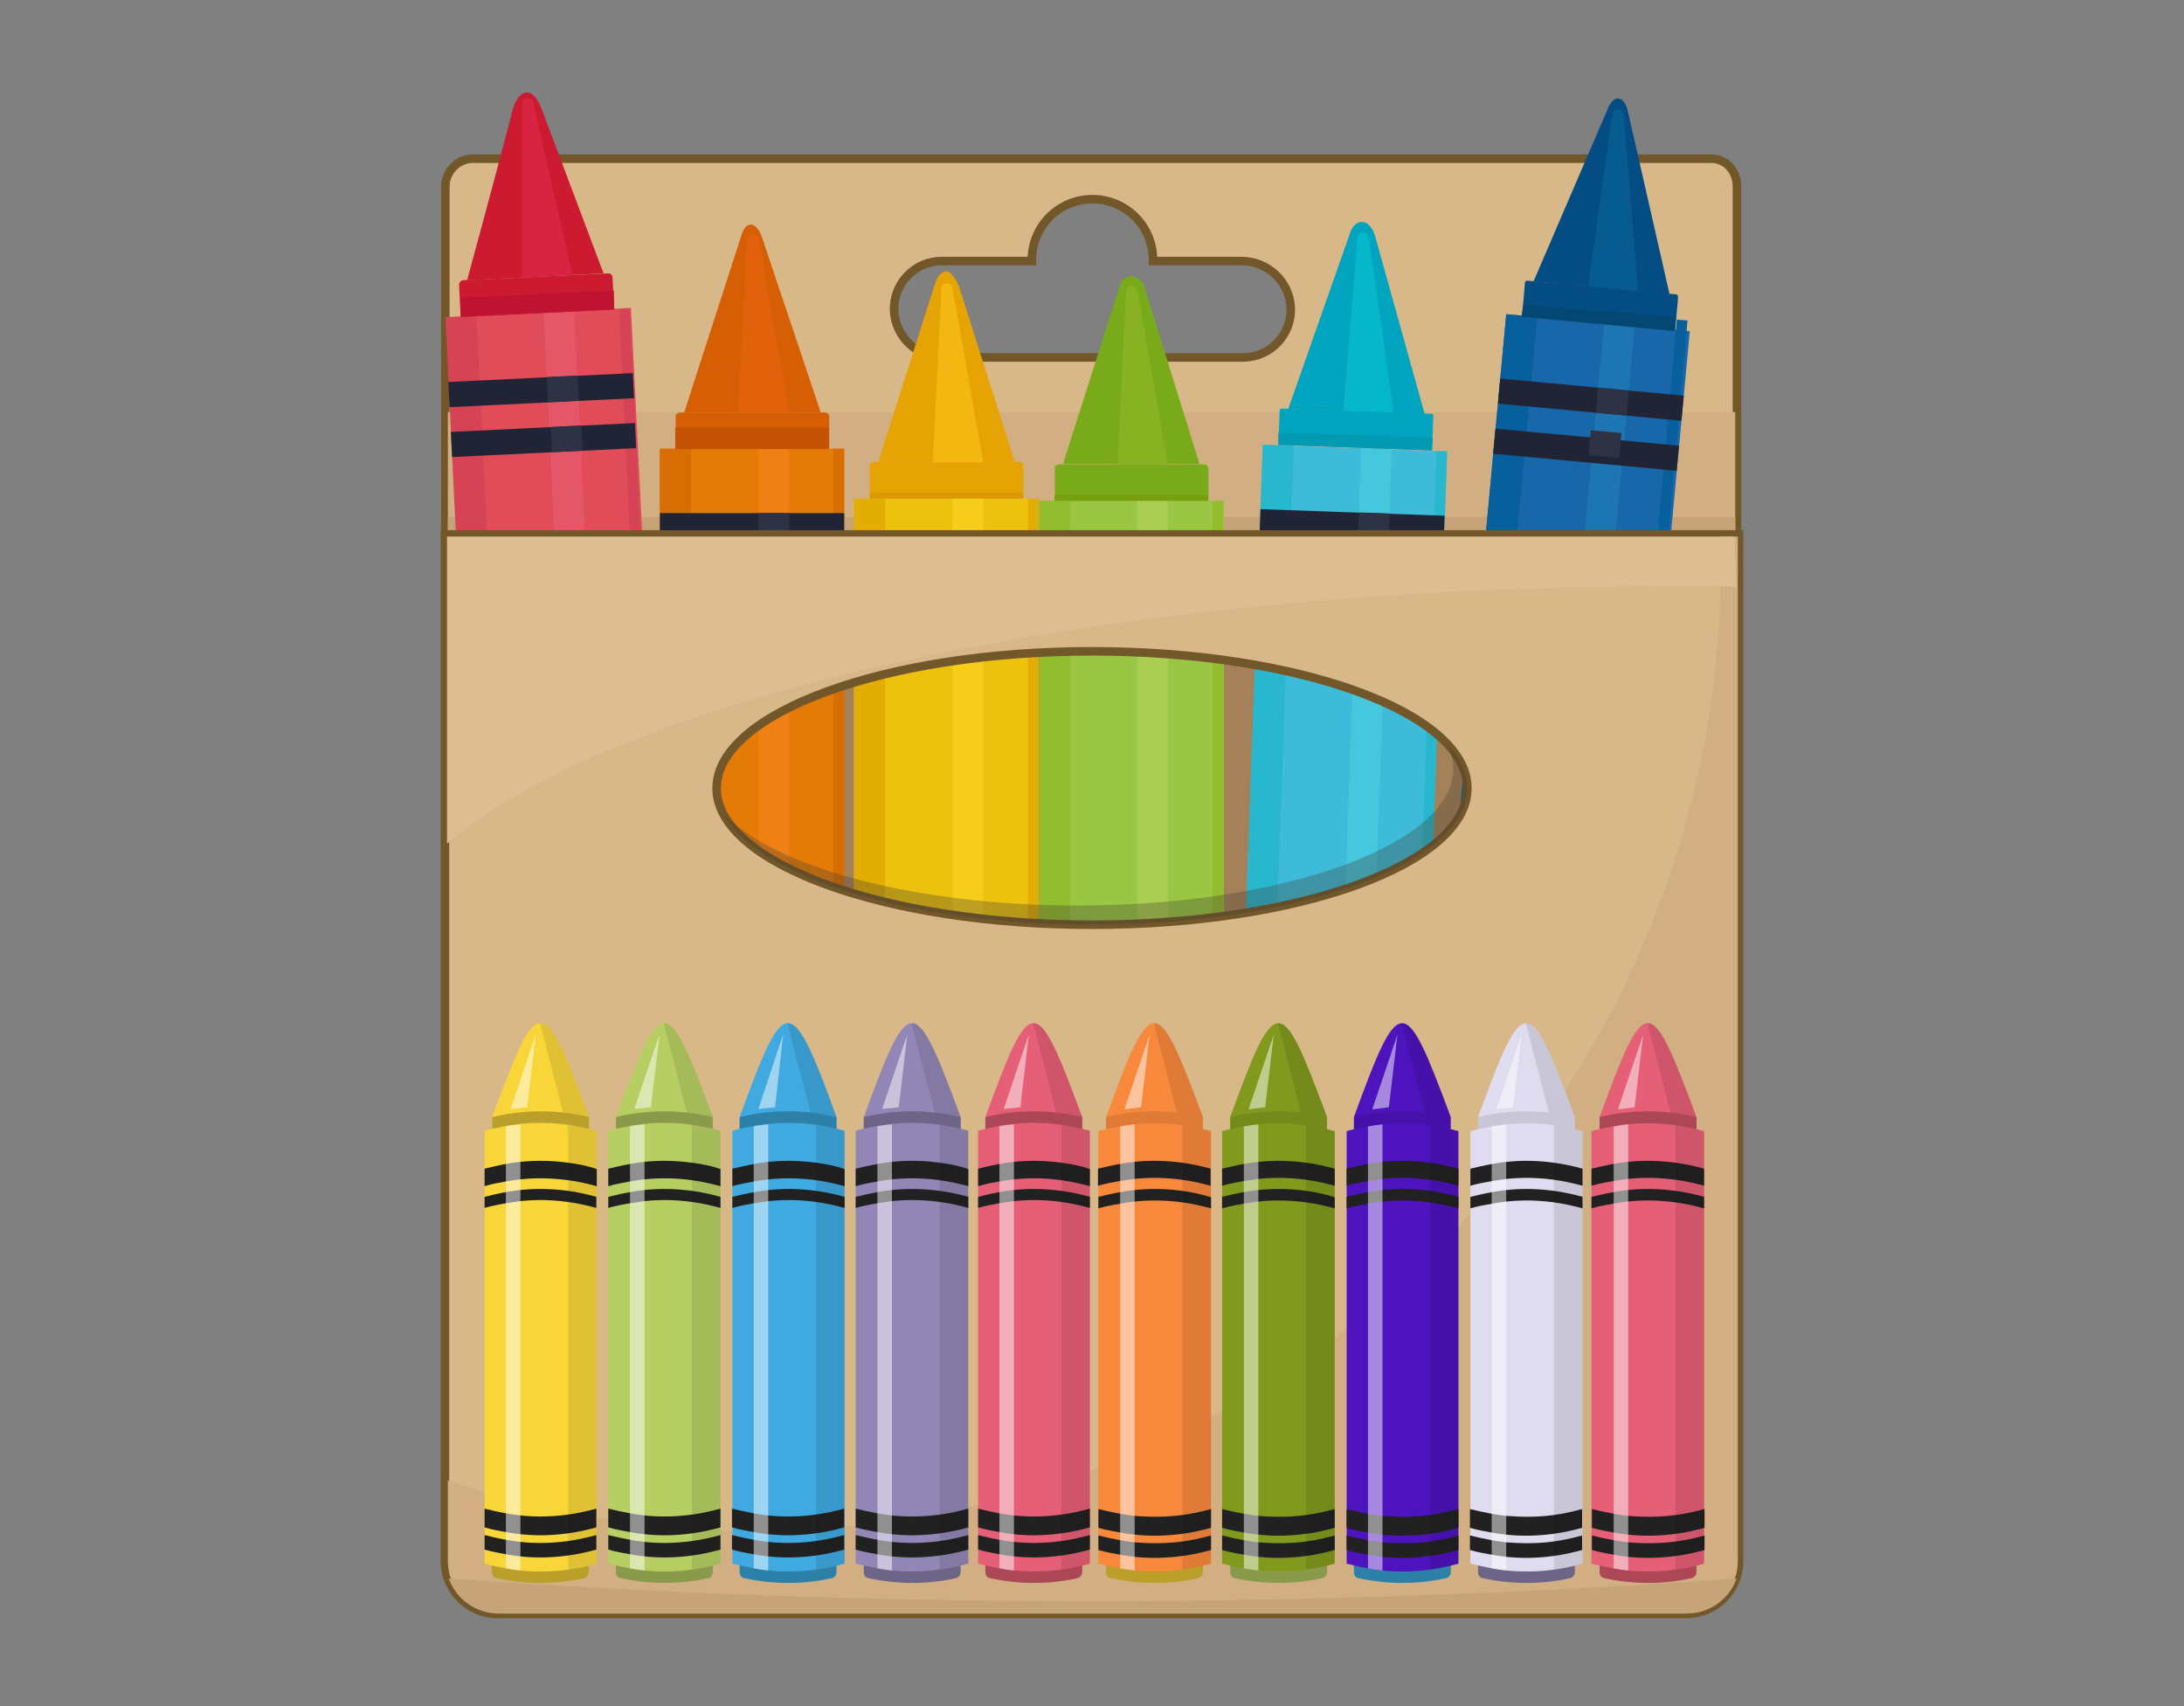 <?xml version="1.0" encoding="utf-8"?>
<!-- Generator: Adobe Illustrator 25.0.0, SVG Export Plug-In . SVG Version: 6.00 Build 0)  -->
<svg version="1.1" id="Layer_1" xmlns="http://www.w3.org/2000/svg" xmlns:xlink="http://www.w3.org/1999/xlink" x="0px" y="0px"
	 viewBox="0 0 512 400" style="enable-background:new 0 0 512 400;" xml:space="preserve">
<rect x="0" y="0" width="512" height="400" fill="#808080" stroke="none"/>
<style type="text/css">
	.st0{fill:#A58159;}
	.st1{fill:#D8B888;stroke:#72572A;stroke-width:2;stroke-miterlimit:10;}
	.st2{fill:#D1AF82;}
	.st3{fill:#C6A379;}
	.st4{fill:#3DBBD8;}
	.st5{fill:#29B7CE;}
	.st6{fill:#45C7DD;}
	.st7{fill:#00A4BF;}
	.st8{fill:#06B7C9;}
	.st9{fill:#202435;}
	.st10{fill:#2D3344;}
	.st11{fill:#0299B2;}
	.st12{fill:#9AC644;}
	.st13{fill:#93BC2E;}
	.st14{fill:#AACE51;}
	.st15{fill:#79AA1A;}
	.st16{fill:#88B222;}
	.st17{fill:#76A00E;}
	.st18{fill:#EDC20F;}
	.st19{fill:#E2AD05;}
	.st20{fill:#F7CD1C;}
	.st21{fill:#E5A403;}
	.st22{fill:#F2B711;}
	.st23{fill:#DB9803;}
	.st24{fill:#E57B07;}
	.st25{fill:#D86D03;}
	.st26{fill:#EF8114;}
	.st27{fill:#D65E05;}
	.st28{fill:#E2620C;}
	.st29{fill:#C65305;}
	.st30{fill:#1767AA;}
	.st31{fill:#075F9B;}
	.st32{fill:#1D76B2;}
	.st33{fill:#034D84;}
	.st34{fill:#065C91;}
	.st35{fill:#034872;}
	.st36{fill:#E04C58;}
	.st37{fill:#D64355;}
	.st38{fill:#E55768;}
	.st39{fill:#CC1B31;}
	.st40{fill:#D82341;}
	.st41{fill:#BF1331;}
	.st42{opacity:0.31;fill:#423B32;enable-background:new    ;}
	.st43{fill:#DDBD92;}
	.st44{fill:#F8D63A;}
	.st45{fill:#BAA02A;}
	.st46{opacity:0.5;fill:#FFFFFF;enable-background:new    ;}
	.st47{opacity:0.1;enable-background:new    ;}
	.st48{fill:#212121;}
	.st49{fill:#B7CE63;}
	.st50{fill:#899A4B;}
	.st51{fill:#3FA9E0;}
	.st52{fill:#2D80A8;}
	.st53{fill:#9186B5;}
	.st54{fill:#6D6587;}
	.st55{fill:#E55F76;}
	.st56{fill:#AC4758;}
	.st57{fill:#F7883C;}
	.st58{fill:#81991D;}
	.st59{fill:#4D13BC;}
	.st60{fill:#DFDCEF;}
</style>
<rect x="104.4" y="125.3" class="st0" width="303" height="222.2"/>
<path class="st1" d="M104.4,43.8v81.5h302.8V43.8c0-3.7-2.5-6.6-6.1-6.6H111.1C107.4,37.1,104.4,40.1,104.4,43.8z M291.2,83.8h-70
	c-6.2,0-11.3-4.8-11.6-11c-0.2-6.3,4.8-11.5,11-11.6c0.1,0,0.2,0,0.3,0h21c0-0.1,0-0.2,0-0.3c0-7.8,6.3-14.2,14.2-14.2
	c7.8,0,14.2,6.3,14.2,14.2c0,0.1,0,0.2,0,0.3H291c6.2,0,11.3,4.8,11.6,11c0.2,6.3-4.8,11.5-11,11.6
	C291.4,83.8,291.3,83.8,291.2,83.8L291.2,83.8z"/>
<rect x="105" y="96.6" class="st2" width="301.8" height="28.7"/>
<rect x="105" y="121.2" class="st3" width="301.8" height="4"/>
<rect x="197.6" y="199.2" transform="matrix(3.577167e-02 -0.999 0.999 3.577167e-02 81.694 526.351)" class="st4" width="232" height="43.2"/>
<rect x="218" y="220.3" transform="matrix(3.577167e-02 -0.999 0.999 3.577167e-02 100.595 547.398)" class="st5" width="232" height="2.5"/>
<rect x="179.7" y="216.5" transform="matrix(3.577167e-02 -0.999 0.999 3.577167e-02 65.013 507.794)" class="st5" width="232" height="7.3"/>
<rect x="202.7" y="217.4" transform="matrix(3.577167e-02 -0.999 0.999 3.577167e-02 86.355 531.54)" class="st6" width="232" height="7.2"/>
<path class="st7" d="M335.5,97l-35-1.2c-0.3,0-0.5,0.2-0.5,0.5c0,0,0,0,0,0l-0.3,8l36,1.3l0.3-8C336,97.2,335.8,97,335.5,97z"/>
<path class="st7" d="M316.4,54.9l-14.4,41l32,1.2l-11.7-42C320.9,50.9,317.5,51.2,316.4,54.9z"/>
<path class="st8" d="M318.3,55.5c-1.2,13.6-2.3,27.2-3.4,40.8l11.8,0.4c-1.9-13.7-3.8-27.4-5.8-41.1c-0.1-0.7-0.8-1.2-1.5-1.1
	C318.8,54.6,318.4,55,318.3,55.5L318.3,55.5z"/>
<rect x="314.1" y="101.3" transform="matrix(3.577162e-02 -0.999 0.999 3.577162e-02 182.857 435.427)" class="st9" width="5.9" height="43.2"/>
<rect x="313.7" y="113.1" transform="matrix(3.577162e-02 -0.999 0.999 3.577162e-02 170.671 446.372)" class="st9" width="5.9" height="43.2"/>
<rect x="308" y="273.5" transform="matrix(3.577162e-02 -0.999 0.999 3.577162e-02 4.801 595.324)" class="st9" width="5.9" height="43.2"/>
<rect x="307.5" y="285.3" transform="matrix(3.577162e-02 -0.999 0.999 3.577162e-02 -7.385 606.269)" class="st9" width="5.9" height="43.2"/>
<rect x="319.2" y="119.5" transform="matrix(3.577167e-02 -0.999 0.999 3.577167e-02 187.554 440.628)" class="st10" width="5.9" height="7.2"/>
<rect x="318.8" y="131.3" transform="matrix(3.577167e-02 -0.999 0.999 3.577167e-02 175.373 451.585)" class="st10" width="5.9" height="7.2"/>
<rect x="313" y="291.8" transform="matrix(3.577167e-02 -0.999 0.999 3.577167e-02 9.498 600.557)" class="st10" width="5.9" height="7.2"/>
<rect x="312.6" y="303.5" transform="matrix(3.577167e-02 -0.999 0.999 3.577167e-02 -2.674 611.505)" class="st10" width="5.9" height="7.2"/>
<polygon class="st11" points="335.9,102.6 299.7,101.4 299.7,104.3 335.7,105.6 "/>
<rect x="243.6" y="117.4" class="st12" width="43.3" height="232"/>
<rect x="284.3" y="117.4" class="st13" width="2.5" height="232"/>
<rect x="243.6" y="117.4" class="st13" width="7.3" height="232"/>
<rect x="266.6" y="117.4" class="st14" width="7.2" height="232"/>
<path class="st15" d="M248.2,108.9h34.1c0.6,0,1,0.4,1,1v7.5l0,0h-36l0,0v-7.5C247.2,109.4,247.6,108.9,248.2,108.9z"/>
<path class="st15" d="M262.4,67.3l-13.2,41.5h32l-12.9-41.5C267,63.9,263.2,63.9,262.4,67.3z"/>
<path class="st16" d="M264,68c-0.7,13.6-1.3,27.2-2,40.9h11.8c-2.4-13.6-4.8-27.3-7.2-40.9c-0.2-0.7-0.8-1.1-1.4-1.1
	C264.6,67,264.1,67.4,264,68z"/>
<rect x="243.6" y="132.4" class="st9" width="43.3" height="5.9"/>
<rect x="243.6" y="144.2" class="st9" width="43.3" height="5.9"/>
<rect x="243.6" y="304.8" class="st9" width="43.3" height="5.9"/>
<rect x="243.6" y="316.6" class="st9" width="43.3" height="5.9"/>
<rect x="266.6" y="132.4" class="st10" width="7.2" height="5.9"/>
<rect x="266.6" y="144.2" class="st10" width="7.2" height="5.9"/>
<rect x="266.6" y="304.8" class="st10" width="7.2" height="5.9"/>
<rect x="266.6" y="316.6" class="st10" width="7.2" height="5.9"/>
<rect x="247.2" y="116.1" class="st17" width="36" height="1.3"/>
<rect x="200.2" y="116.9" class="st18" width="43.2" height="232"/>
<rect x="241" y="116.9" class="st19" width="2.5" height="232"/>
<rect x="200.2" y="116.9" class="st19" width="7.3" height="232"/>
<rect x="223.3" y="116.9" class="st20" width="7.2" height="232"/>
<path class="st21" d="M204.8,108.3h34.1c0.6,0,1,0.4,1,1v7.5l0,0h-36l0,0v-7.5C203.9,108.8,204.3,108.4,204.8,108.3z"/>
<path class="st21" d="M219.1,66.8l-13.2,41.5h32l-13.2-41.5C222.4,61.8,220.2,63.4,219.1,66.8z"/>
<path class="st22" d="M220.7,67.5c-0.7,13.6-1.3,27.2-2,40.9h11.8l-7.2-40.9c-0.1-0.7-0.8-1.2-1.5-1.1
	C221.2,66.5,220.7,66.9,220.7,67.5L220.7,67.5z"/>
<rect x="200.2" y="131.9" class="st9" width="43.2" height="5.9"/>
<rect x="200.2" y="143.7" class="st9" width="43.2" height="5.9"/>
<rect x="200.2" y="304.3" class="st9" width="43.2" height="5.9"/>
<rect x="200.2" y="316.1" class="st9" width="43.2" height="5.9"/>
<rect x="223.3" y="131.9" class="st10" width="7.2" height="5.9"/>
<rect x="223.3" y="143.7" class="st10" width="7.2" height="5.9"/>
<rect x="223.3" y="304.3" class="st10" width="7.2" height="5.9"/>
<rect x="223.3" y="316.1" class="st10" width="7.2" height="5.9"/>
<rect x="203.9" y="115.6" class="st23" width="36" height="1.3"/>
<rect x="154.7" y="105.2" class="st24" width="43.2" height="232"/>
<rect x="195.4" y="105.2" class="st25" width="2.5" height="232"/>
<rect x="154.7" y="105.2" class="st25" width="7.3" height="232"/>
<rect x="177.8" y="105.2" class="st26" width="7.2" height="232"/>
<path class="st27" d="M159.3,96.7h34.1c0.6,0,1,0.4,1,1v7.5l0,0h-36l0,0v-7.6C158.4,97.2,158.8,96.8,159.3,96.7z"/>
<path class="st27" d="M173.8,55.2l-13.4,41.5h32l-13.9-41.5C176.9,51.5,174.7,52.1,173.8,55.2z"/>
<path class="st28" d="M175.1,55.8c-0.7,13.6-1.3,27.2-2,40.9H185l-7.2-40.9c-0.1-0.7-0.8-1.2-1.5-1.1
	C175.7,54.9,175.3,55.3,175.1,55.8L175.1,55.8z"/>
<rect x="154.7" y="120.3" class="st9" width="43.2" height="5.9"/>
<rect x="154.7" y="132.1" class="st9" width="43.2" height="5.9"/>
<rect x="154.7" y="292.6" class="st9" width="43.2" height="5.9"/>
<rect x="154.7" y="304.4" class="st9" width="43.2" height="5.9"/>
<rect x="177.8" y="120.3" class="st10" width="7.2" height="5.9"/>
<rect x="177.8" y="132.1" class="st10" width="7.2" height="5.9"/>
<rect x="177.8" y="292.6" class="st10" width="7.2" height="5.9"/>
<rect x="177.8" y="304.4" class="st10" width="7.2" height="5.9"/>
<rect x="158.3" y="100.2" class="st29" width="36" height="5.1"/>
<rect x="247.9" y="169.7" transform="matrix(9.271815e-02 -0.996 0.996 9.271815e-02 139.596 535.898)" class="st30" width="232" height="43.2"/>
<rect x="267.5" y="189.8" transform="matrix(8.963770e-02 -0.996 0.996 8.963770e-02 159.22 556.318)" class="st31" width="232.9" height="2.5"/>
<rect x="230" y="186" transform="matrix(9.271815e-02 -0.996 0.996 9.271815e-02 125.022 516.581)" class="st31" width="232" height="7.3"/>
<rect x="252.9" y="188.2" transform="matrix(9.271815e-02 -0.996 0.996 9.271815e-02 143.661 541.308)" class="st32" width="232" height="7.2"/>
<path class="st33" d="M392.8,69L358,65.8c-0.3,0-0.5,0.2-0.5,0.5l-0.7,8l35.9,3.3l0.7-8C393.4,69.3,393.2,69,392.8,69
	C392.9,69,392.9,69,392.8,69z"/>
<path class="st33" d="M376.7,26l-17.2,40l31.9,3l-9.7-42.6C380.8,21.9,378,22.2,376.7,26z"/>
<path class="st34" d="M378,26.6c-1.9,13.5-3.8,27-5.7,40.5l11.7,1.1l-3.4-41.4c-0.1-0.7-0.6-1.2-1.3-1.2
	C378.7,25.7,378.2,26,378,26.6z"/>
<rect x="370" y="72.2" transform="matrix(9.271816e-02 -0.996 0.996 9.271816e-02 244.941 456.459)" class="st9" width="5.9" height="43.2"/>
<rect x="368.9" y="83.9" transform="matrix(9.271816e-02 -0.996 0.996 9.271816e-02 232.262 466.019)" class="st9" width="5.9" height="43.2"/>
<rect x="354" y="243.8" transform="matrix(9.271816e-02 -0.996 0.996 9.271816e-02 59.603 596.218)" class="st9" width="5.9" height="43.2"/>
<rect x="352.9" y="255.5" transform="matrix(9.271816e-02 -0.996 0.996 9.271816e-02 46.913 605.787)" class="st9" width="5.9" height="43.2"/>
<rect x="375" y="90.7" transform="matrix(9.271815e-02 -0.996 0.996 9.271815e-02 249.025 461.851)" class="st10" width="5.9" height="7.2"/>
<rect x="373.3" y="100.5" transform="matrix(8.963770e-02 -0.996 0.996 8.963770e-02 238.859 469.547)" class="st10" width="5.9" height="7.2"/>
<rect x="359" y="262.3" transform="matrix(9.271815e-02 -0.996 0.996 9.271815e-02 63.683 601.63)" class="st10" width="5.9" height="7.2"/>
<rect x="357.9" y="274" transform="matrix(9.271815e-02 -0.996 0.996 9.271815e-02 51 611.198)" class="st10" width="5.9" height="7.2"/>
<polygon class="st35" points="392.9,74.3 357.1,71.5 356.7,74.2 392.5,77.6 "/>
<rect x="110.4" y="73.1" transform="matrix(0.999 -4.993762e-02 4.993762e-02 0.999 -9.285 6.831)" class="st36" width="43.3" height="232.2"/>
<rect x="150.7" y="72.3" transform="matrix(0.999 -4.832679e-02 4.832679e-02 0.999 -8.92 7.562)" class="st37" width="2.5" height="232"/>
<rect x="110" y="74.1" transform="matrix(0.999 -4.832679e-02 4.832679e-02 0.999 -9.054 5.714)" class="st37" width="7.3" height="232"/>
<rect x="133" y="73" transform="matrix(0.999 -4.832679e-02 4.832679e-02 0.999 -8.974 6.822)" class="st38" width="7.2" height="232"/>
<path class="st39" d="M108.5,65.7l34.1-1.6c0.6,0,1,0.4,1,1l0.4,7.5l0,0l-36,1.7l0,0l-0.4-7.6C107.7,66.2,108,65.8,108.5,65.7z"/>
<path class="st39" d="M120.1,26c-2.5,10-10.6,39.7-10.6,39.7l32-1.6L127,25.6C124.8,19.7,121.4,21,120.1,26z"/>
<path class="st40" d="M122.4,24.1c0,13.6,0,27.3,0,40.9l11.8-0.6L125,24c-0.2-0.7-0.9-1.2-1.6-1C122.9,23.1,122.5,23.6,122.4,24.1
	L122.4,24.1z"/>
<rect x="105.2" y="88.5" transform="matrix(0.999 -4.832679e-02 4.832679e-02 0.999 -4.269 6.237)" class="st9" width="43.3" height="5.9"/>
<rect x="105.8" y="100.2" transform="matrix(0.999 -4.832679e-02 4.832679e-02 0.999 -4.838 6.279)" class="st9" width="43.2" height="5.9"/>
<rect x="113.6" y="260.6" transform="matrix(0.999 -4.832679e-02 4.832679e-02 0.999 -12.577 6.841)" class="st9" width="43.3" height="5.9"/>
<rect x="114.1" y="272.3" transform="matrix(0.999 -4.832679e-02 4.832679e-02 0.999 -13.146 6.883)" class="st9" width="43.2" height="5.9"/>
<rect x="128.3" y="88.2" transform="matrix(0.999 -4.832679e-02 4.832679e-02 0.999 -4.251 6.479)" class="st10" width="7.2" height="5.9"/>
<rect x="129.2" y="99.9" transform="matrix(0.999 -4.993762e-02 4.993762e-02 0.999 -4.969 6.758)" class="st10" width="7.2" height="5.9"/>
<rect x="136.6" y="260.3" transform="matrix(0.999 -4.832679e-02 4.832679e-02 0.999 -12.559 7.083)" class="st10" width="7.2" height="5.9"/>
<rect x="137.2" y="272.1" transform="matrix(0.999 -4.832679e-02 4.832679e-02 0.999 -13.129 7.124)" class="st10" width="7.2" height="5.9"/>
<polygon class="st41" points="143.9,68.1 107.9,69.8 108,74.3 144,72.5 "/>
<path class="st1" d="M104.3,125.3V366c0,6.8,5.5,12.4,12.4,12.4c0,0,0,0,0,0h278.6c6.8,0,12.4-5.5,12.4-12.4c0,0,0,0,0,0V125.3
	H104.3z M256,216.8c-48.6,0-88-14.4-88-32s39.4-32.1,88-32.1s88,14.4,88,32.1S304.6,216.8,256,216.8z"/>
<path class="st42" d="M339.1,174.2c1,1.8,1.5,3.9,1.6,6c0,17.7-39.4,32.1-88,32.1c-38.4,0-71.1-9-83.1-21.5
	c7.8,14.8,43.5,26,86.4,26c48.6,0,88-14.4,88-32C343.9,181.1,342.2,177.5,339.1,174.2z"/>
<path class="st2" d="M403.3,125.8c0.1,2.3,0.1,4.1,0.1,6.5c0,125.1-101.4,226.6-226.6,226.6c-24.4,0-48.7-4-71.8-11.8V366
	c0,6.8,5,11.3,11.9,11.3h278.6c6.8,0,11.9-4.5,11.9-11.3V125.8H403.3z"/>
<path class="st3" d="M105.2,370.1c1.8,4.9,6.4,8.2,11.7,8.2h278.6c5.2,0,9.9-3.3,11.6-8.2c-48.6,3.4-100.6,5.4-155.7,5.3
	C199.8,375.3,151,373.3,105.2,370.1z"/>
<path class="st43" d="M393.5,137.4c4.7,0,8.9,0,13.6,0.1l-0.5-11.7H104.8v72C145.8,162.7,259.3,137.4,393.5,137.4z"/>
<path class="st44" d="M138.1,261.9v5.6h-22.7v-5.6c5.3-14.5,8.2-21.8,11.2-22S132.6,247,138.1,261.9z"/>
<path class="st45" d="M138.1,267.5h-22.7v-5.6c7.5-1.8,15.2-1.8,22.7,0V267.5z"/>
<polygon class="st46" points="125.6,242.5 123.6,259.6 119.7,260 "/>
<path class="st47" d="M138.1,261.9c-2-0.5-4-0.8-6.1-1.1l-5.4-20.9C129.6,239.7,132.6,247,138.1,261.9z"/>
<path class="st45" d="M115.3,364.1h22.7v4.5c0,0.7-0.5,1.2-1.1,1.4c-6.7,1.5-13.7,1.5-20.5,0c-0.7-0.1-1.1-0.7-1.1-1.4L115.3,364.1z
	"/>
<path class="st44" d="M139.9,265.1v101.5c-2.2,0.6-4.4,1.1-6.7,1.4c-3.7,0.5-7.4,0.6-11.2,0.2c-1.1-0.1-2.3-0.3-3.4-0.5
	c-1.7-0.3-3.4-0.7-5-1.1V265.1c1.7-0.5,3.4-0.8,5-1.1c1.1-0.2,2.3-0.3,3.4-0.5c3.7-0.4,7.5-0.3,11.2,0.2
	C135.4,264.1,137.7,264.5,139.9,265.1z"/>
<path class="st48" d="M122,361.5c-1.1-0.1-2.3-0.3-3.4-0.5c-1.7-0.3-3.4-0.7-5-1.1v3.4c1.7,0.5,3.4,0.8,5,1.1
	c1.1,0.2,2.3,0.4,3.4,0.5c3.7,0.4,7.5,0.3,11.1-0.2c2.3-0.3,4.5-0.8,6.7-1.4v-3.4c-2.2,0.6-4.4,1.1-6.7,1.4
	C129.5,361.8,125.7,361.9,122,361.5z"/>
<path class="st48" d="M122,355.3c-1.1-0.1-2.3-0.3-3.4-0.5c-1.7-0.3-3.4-0.7-5-1.1v4.4c1.7,0.5,3.4,0.8,5,1.1
	c1.1,0.2,2.3,0.4,3.4,0.5c3.7,0.4,7.5,0.3,11.1-0.2c2.3-0.3,4.5-0.8,6.7-1.4v-4.4c-2.2,0.6-4.4,1.1-6.7,1.4
	C129.5,355.6,125.7,355.7,122,355.3z"/>
<path class="st48" d="M133.2,272.6c-3.7-0.5-7.4-0.6-11.2-0.2c-1.1,0.1-2.3,0.3-3.4,0.5c-1.7,0.3-3.4,0.7-5,1.1v4.1
	c1.6-0.5,3.3-0.8,5-1.1c1.1-0.2,2.3-0.4,3.4-0.5c3.7-0.4,7.5-0.3,11.2,0.2c2.3,0.3,4.5,0.8,6.7,1.4v-4
	C137.7,273.3,135.4,272.9,133.2,272.6z"/>
<path class="st48" d="M133.2,279.2c-3.7-0.5-7.4-0.6-11.2-0.2c-1.1,0.1-2.3,0.3-3.4,0.5c-1.7,0.3-3.4,0.7-5,1.1v2.6
	c1.7-0.5,3.4-0.8,5-1.1c1.1-0.2,2.3-0.3,3.4-0.5c3.7-0.4,7.5-0.3,11.1,0.2c2.3,0.3,4.5,0.8,6.7,1.4v-2.6
	C137.7,280,135.4,279.5,133.2,279.2z"/>
<path class="st47" d="M139.9,265.1v101.5c-2.2,0.6-4.4,1.1-6.7,1.4V263.8C135.4,264.1,137.7,264.5,139.9,265.1z"/>
<path class="st46" d="M122,263.6v104.6c-1.1-0.1-2.3-0.3-3.4-0.5V264C119.7,263.8,120.9,263.7,122,263.6z"/>
<path class="st49" d="M167.1,261.9v5.6h-22.7v-5.6c5.3-14.5,8.2-21.8,11.2-22S161.6,247,167.1,261.9z"/>
<path class="st50" d="M167.1,267.5h-22.7v-5.6c7.5-1.8,15.2-1.8,22.7,0L167.1,267.5z"/>
<polygon class="st46" points="154.6,242.5 152.6,259.6 148.7,260 "/>
<path class="st47" d="M167.1,261.9c-2-0.5-4.1-0.8-6.1-1.1l-5.4-20.9C158.6,239.7,161.6,247,167.1,261.9z"/>
<path class="st50" d="M144.4,364.1h22.7v4.5c0,0.7-0.4,1.3-1.1,1.4c-6.7,1.5-13.7,1.5-20.5,0c-0.7-0.1-1.1-0.7-1.1-1.4L144.4,364.1z
	"/>
<path class="st49" d="M168.9,265.1v101.5c-2.2,0.6-4.4,1.1-6.7,1.4c-3.7,0.5-7.4,0.6-11.1,0.2c-1.1-0.1-2.3-0.3-3.4-0.5
	c-1.7-0.3-3.4-0.7-5.1-1.1V265.1c1.7-0.5,3.4-0.8,5.1-1.1c1.1-0.2,2.3-0.3,3.4-0.5c3.7-0.4,7.5-0.3,11.1,0.2
	C164.5,264.1,166.7,264.5,168.9,265.1z"/>
<path class="st48" d="M151.1,361.5c-1.1-0.1-2.3-0.3-3.4-0.5c-1.7-0.3-3.4-0.7-5.1-1.1v3.4c1.7,0.5,3.4,0.8,5.1,1.1
	c1.1,0.2,2.3,0.4,3.4,0.5c3.7,0.4,7.5,0.3,11.1-0.2c2.3-0.3,4.5-0.8,6.7-1.4v-3.4c-2.2,0.6-4.4,1.1-6.7,1.4
	C158.5,361.8,154.8,361.9,151.1,361.5z"/>
<path class="st48" d="M151.1,355.3c-1.1-0.1-2.3-0.3-3.4-0.5c-1.7-0.3-3.4-0.7-5.1-1.1v4.4c1.7,0.5,3.4,0.8,5.1,1.1
	c1.1,0.2,2.3,0.4,3.4,0.5c3.7,0.4,7.5,0.3,11.1-0.2c2.3-0.3,4.5-0.8,6.7-1.4v-4.4c-2.2,0.6-4.4,1.1-6.7,1.4
	C158.5,355.6,154.8,355.7,151.1,355.3z"/>
<path class="st48" d="M162.2,272.6c-3.7-0.5-7.4-0.6-11.1-0.2c-1.1,0.1-2.3,0.3-3.4,0.5c-1.7,0.3-3.4,0.7-5.1,1.1v4.1
	c1.7-0.5,3.4-0.8,5.1-1.1c1.1-0.2,2.3-0.4,3.4-0.5c3.7-0.4,7.5-0.3,11.1,0.2c2.3,0.3,4.5,0.8,6.7,1.4v-4
	C166.7,273.3,164.5,272.9,162.2,272.6z"/>
<path class="st48" d="M162.2,279.2c-3.7-0.5-7.4-0.6-11.1-0.2c-1.1,0.1-2.3,0.3-3.4,0.5c-1.7,0.3-3.4,0.7-5.1,1.1v2.6
	c1.7-0.5,3.4-0.8,5.1-1.1c1.1-0.2,2.3-0.3,3.4-0.5c3.7-0.4,7.5-0.3,11.1,0.2c2.3,0.3,4.5,0.8,6.7,1.4v-2.6
	C166.7,280,164.5,279.5,162.2,279.2z"/>
<path class="st47" d="M168.9,265.1v101.5c-2.2,0.6-4.4,1.1-6.7,1.4V263.8C164.5,264.1,166.7,264.5,168.9,265.1z"/>
<path class="st46" d="M151.1,263.6v104.6c-1.1-0.1-2.3-0.3-3.4-0.5V264C148.8,263.8,149.9,263.7,151.1,263.6z"/>
<path class="st51" d="M196.1,261.9v5.6h-22.7v-5.6c5.3-14.5,8.2-21.8,11.2-22S190.7,247,196.1,261.9z"/>
<path class="st52" d="M196.1,267.5h-22.7v-5.6c7.5-1.8,15.2-1.8,22.7,0V267.5z"/>
<polygon class="st46" points="183.6,242.5 181.7,259.6 177.8,260 "/>
<path class="st47" d="M196.1,261.9c-2-0.5-4.1-0.8-6.1-1.1l-5.4-20.9C187.7,239.7,190.7,247,196.1,261.9z"/>
<path class="st52" d="M173.4,364.1h22.7v4.5c0,0.7-0.5,1.3-1.1,1.4c-6.7,1.5-13.7,1.5-20.5,0c-0.7-0.1-1.1-0.7-1.1-1.4L173.4,364.1z
	"/>
<path class="st51" d="M198,265.1v101.5c-2.2,0.6-4.4,1.1-6.7,1.4c-3.7,0.5-7.4,0.6-11.1,0.2c-1.1-0.1-2.3-0.3-3.4-0.5
	c-1.7-0.3-3.4-0.7-5.1-1.1V265.1c1.7-0.5,3.4-0.8,5.1-1.1c1.1-0.2,2.3-0.3,3.4-0.5c3.7-0.4,7.5-0.3,11.1,0.2
	C193.6,264.1,195.8,264.5,198,265.1z"/>
<path class="st48" d="M180.1,361.5c-1.1-0.1-2.3-0.3-3.4-0.5c-1.7-0.3-3.4-0.7-5.1-1.1v3.4c1.7,0.5,3.4,0.8,5.1,1.1
	c1.1,0.2,2.3,0.4,3.4,0.5c3.7,0.4,7.5,0.3,11.1-0.2c2.3-0.3,4.5-0.8,6.7-1.4v-3.4c-2.2,0.6-4.4,1.1-6.7,1.4
	C187.6,361.8,183.8,361.9,180.1,361.5z"/>
<path class="st48" d="M180.1,355.3c-1.1-0.1-2.3-0.3-3.4-0.5c-1.7-0.3-3.4-0.7-5.1-1.1v4.4c1.7,0.5,3.4,0.8,5.1,1.1
	c1.1,0.2,2.3,0.4,3.4,0.5c3.7,0.4,7.5,0.3,11.1-0.2c2.3-0.3,4.5-0.8,6.7-1.4v-4.4c-2.2,0.6-4.4,1.1-6.7,1.4
	C187.6,355.6,183.8,355.7,180.1,355.3z"/>
<path class="st48" d="M191.3,272.6c-3.7-0.5-7.4-0.6-11.1-0.2c-1.1,0.1-2.3,0.3-3.4,0.5c-1.7,0.3-3.4,0.7-5.1,1.1v4.1
	c1.7-0.5,3.4-0.8,5.1-1.1c1.1-0.2,2.3-0.4,3.4-0.5c3.7-0.4,7.5-0.3,11.1,0.2c2.3,0.3,4.5,0.8,6.7,1.4v-4
	C195.8,273.3,193.5,272.9,191.3,272.6z"/>
<path class="st48" d="M191.3,279.2c-3.7-0.5-7.4-0.6-11.1-0.2c-1.1,0.1-2.3,0.3-3.4,0.5c-1.7,0.3-3.4,0.7-5.1,1.1v2.6
	c1.7-0.5,3.4-0.8,5.1-1.1c1.1-0.2,2.3-0.3,3.4-0.5c3.7-0.4,7.5-0.3,11.1,0.2c2.3,0.3,4.5,0.8,6.7,1.4v-2.6
	C195.8,280,193.5,279.5,191.3,279.2z"/>
<path class="st47" d="M198,265.1v101.5c-2.2,0.6-4.4,1.1-6.7,1.4V263.8C193.6,264.1,195.8,264.5,198,265.1z"/>
<path class="st46" d="M180.1,263.6v104.6c-1.1-0.1-2.3-0.3-3.4-0.5V264C177.8,263.8,179,263.7,180.1,263.6z"/>
<path class="st53" d="M225.2,261.9v5.6h-22.7v-5.6c5.3-14.5,8.2-21.8,11.2-22S219.7,247,225.2,261.9z"/>
<path class="st54" d="M225.2,267.5h-22.7v-5.6c7.5-1.8,15.2-1.8,22.7,0V267.5z"/>
<polygon class="st46" points="212.7,242.5 210.7,259.6 206.8,260 "/>
<path class="st47" d="M225.2,261.9c-2-0.5-4-0.8-6.1-1.1l-5.4-20.9C216.7,239.7,219.7,247,225.2,261.9z"/>
<path class="st54" d="M202.5,364.1h22.7v4.5c0,0.7-0.5,1.2-1.1,1.4c-6.7,1.5-13.7,1.5-20.5,0c-0.7-0.1-1.1-0.7-1.1-1.4V364.1z"/>
<path class="st53" d="M227,265.1v101.5c-2.2,0.6-4.4,1.1-6.7,1.4c-3.7,0.5-7.4,0.6-11.2,0.2c-1.1-0.1-2.3-0.3-3.4-0.5
	c-1.7-0.3-3.4-0.7-5.1-1.1V265.1c1.7-0.5,3.4-0.8,5.1-1.1c1.1-0.2,2.3-0.3,3.4-0.5c3.7-0.4,7.5-0.3,11.2,0.2
	C222.6,264.1,224.8,264.5,227,265.1z"/>
<path class="st48" d="M209.1,361.5c-1.1-0.1-2.3-0.3-3.4-0.5c-1.7-0.3-3.4-0.7-5.1-1.1v3.4c1.7,0.5,3.4,0.8,5.1,1.1
	c1.1,0.2,2.3,0.4,3.4,0.5c3.7,0.4,7.5,0.3,11.2-0.2c2.3-0.3,4.5-0.8,6.7-1.4v-3.4c-2.2,0.6-4.4,1.1-6.7,1.4
	C216.6,361.8,212.9,361.9,209.1,361.5z"/>
<path class="st48" d="M209.1,355.3c-1.1-0.1-2.3-0.3-3.4-0.5c-1.7-0.3-3.4-0.7-5.1-1.1v4.4c1.7,0.5,3.4,0.8,5.1,1.1
	c1.1,0.2,2.3,0.4,3.4,0.5c3.7,0.4,7.5,0.3,11.2-0.2c2.3-0.3,4.5-0.8,6.7-1.4v-4.4c-2.2,0.6-4.4,1.1-6.7,1.4
	C216.6,355.6,212.9,355.7,209.1,355.3z"/>
<path class="st48" d="M220.3,272.6c-3.7-0.5-7.4-0.6-11.2-0.2c-1.1,0.1-2.3,0.3-3.4,0.5c-1.7,0.3-3.4,0.7-5.1,1.1v4.1
	c1.7-0.5,3.4-0.8,5.1-1.1c1.1-0.2,2.3-0.4,3.4-0.5c3.7-0.4,7.5-0.3,11.2,0.2c2.3,0.3,4.5,0.8,6.7,1.4v-4
	C224.8,273.3,222.6,272.9,220.3,272.6z"/>
<path class="st48" d="M220.3,279.2c-3.7-0.5-7.4-0.6-11.2-0.2c-1.1,0.1-2.3,0.3-3.4,0.5c-1.7,0.3-3.4,0.7-5.1,1.1v2.6
	c1.7-0.5,3.4-0.8,5.1-1.1c1.1-0.2,2.3-0.3,3.4-0.5c3.7-0.4,7.5-0.3,11.2,0.2c2.3,0.3,4.5,0.8,6.7,1.4v-2.6
	C224.8,280,222.6,279.5,220.3,279.2z"/>
<path class="st47" d="M227,265.1v101.5c-2.2,0.6-4.4,1.1-6.7,1.4V263.8C222.6,264.1,224.8,264.5,227,265.1z"/>
<path class="st46" d="M209.1,263.6v104.6c-1.1-0.1-2.3-0.3-3.4-0.5V264C206.9,263.8,208,263.7,209.1,263.6z"/>
<path class="st55" d="M253.7,261.9v5.6H231v-5.6c5.3-14.5,8.2-21.8,11.2-22S248.2,247,253.7,261.9z"/>
<path class="st56" d="M253.7,267.5H231v-5.6c7.5-1.8,15.2-1.8,22.7,0L253.7,267.5z"/>
<polygon class="st46" points="241.2,242.5 239.2,259.6 235.3,260 "/>
<path class="st47" d="M253.7,261.9c-2-0.5-4-0.8-6.1-1.1l-5.4-20.9C245.2,239.7,248.2,247,253.7,261.9z"/>
<path class="st56" d="M231,364.1h22.7v4.5c0,0.7-0.5,1.2-1.1,1.4c-6.7,1.5-13.7,1.5-20.5,0c-0.7-0.1-1.1-0.7-1.1-1.4V364.1z"/>
<path class="st55" d="M255.5,265.1v101.5c-2.2,0.6-4.4,1.1-6.7,1.4c-3.7,0.5-7.4,0.6-11.1,0.2c-1.1-0.1-2.3-0.3-3.4-0.5
	c-1.7-0.3-3.4-0.7-5-1.1V265.1c1.7-0.5,3.4-0.8,5-1.1c1.1-0.2,2.3-0.3,3.4-0.5c3.7-0.4,7.5-0.3,11.1,0.2
	C251.1,264.1,253.3,264.5,255.5,265.1z"/>
<path class="st48" d="M237.7,361.5c-1.1-0.1-2.3-0.3-3.4-0.5c-1.7-0.3-3.4-0.7-5-1.1v3.4c1.7,0.5,3.4,0.8,5,1.1
	c1.1,0.2,2.3,0.4,3.4,0.5c3.7,0.4,7.5,0.3,11.1-0.2c2.3-0.3,4.5-0.8,6.7-1.4v-3.4c-2.2,0.6-4.4,1.1-6.7,1.4
	C245.1,361.8,241.4,361.9,237.7,361.5z"/>
<path class="st48" d="M237.7,355.3c-1.1-0.1-2.3-0.3-3.4-0.5c-1.7-0.3-3.4-0.7-5-1.1v4.4c1.7,0.5,3.4,0.8,5,1.1
	c1.1,0.2,2.3,0.4,3.4,0.5c3.7,0.4,7.5,0.3,11.1-0.2c2.3-0.3,4.5-0.8,6.7-1.4v-4.4c-2.2,0.6-4.4,1.1-6.7,1.4
	C245.1,355.6,241.4,355.7,237.7,355.3z"/>
<path class="st48" d="M248.8,272.6c-3.7-0.5-7.4-0.6-11.1-0.2c-1.1,0.1-2.3,0.3-3.4,0.5c-1.7,0.3-3.4,0.7-5,1.1v4.1
	c1.6-0.5,3.3-0.8,5-1.1c1.1-0.2,2.3-0.4,3.4-0.5c3.7-0.4,7.5-0.3,11.1,0.2c2.3,0.3,4.5,0.8,6.7,1.4v-4
	C253.3,273.3,251.1,272.9,248.8,272.6z"/>
<path class="st48" d="M248.8,279.2c-3.7-0.5-7.4-0.6-11.1-0.2c-1.1,0.1-2.3,0.3-3.4,0.5c-1.7,0.3-3.4,0.7-5,1.1v2.6
	c1.7-0.5,3.4-0.8,5-1.1c1.1-0.2,2.3-0.3,3.4-0.5c3.7-0.4,7.5-0.3,11.1,0.2c2.3,0.3,4.5,0.8,6.7,1.4v-2.6
	C253.3,280,251.1,279.5,248.8,279.2z"/>
<path class="st47" d="M255.5,265.1v101.5c-2.2,0.6-4.4,1.1-6.7,1.4V263.8C251.1,264.1,253.3,264.5,255.5,265.1z"/>
<path class="st46" d="M237.7,263.6v104.6c-1.1-0.1-2.3-0.3-3.4-0.5V264C235.4,263.8,236.6,263.7,237.7,263.6z"/>
<path class="st57" d="M282,261.9v5.6h-22.7v-5.6c5.3-14.5,8.2-21.8,11.2-22S276.5,247.1,282,261.9z"/>
<path class="st47" d="M282,267.5h-22.7v-5.6c7.5-1.8,15.2-1.8,22.7,0L282,267.5z"/>
<polygon class="st46" points="269.5,242.6 267.5,259.6 263.6,260.1 "/>
<path class="st47" d="M282,261.9c-2-0.5-4-0.8-6.1-1.1l-5.4-20.9C273.5,239.7,276.5,247.1,282,261.9z"/>
<path class="st45" d="M259.3,364.1H282v4.5c0,0.7-0.5,1.2-1.1,1.4c-6.7,1.5-13.7,1.5-20.5,0c-0.7-0.1-1.1-0.7-1.1-1.4L259.3,364.1z"
	/>
<path class="st57" d="M283.9,265.2v101.4c-2.2,0.6-4.4,1.1-6.7,1.4c-3.7,0.5-7.4,0.6-11.2,0.2c-1.1-0.1-2.3-0.3-3.4-0.5
	c-1.7-0.3-3.4-0.7-5.1-1.1V265.2c1.7-0.5,3.4-0.8,5.1-1.1c1.1-0.2,2.3-0.4,3.4-0.5c3.7-0.4,7.5-0.3,11.2,0.2
	C279.4,264.1,281.7,264.6,283.9,265.2z"/>
<path class="st48" d="M266,361.6c-1.1-0.1-2.3-0.3-3.4-0.5c-1.7-0.3-3.4-0.7-5.1-1.1v3.4c1.7,0.5,3.4,0.8,5.1,1.1
	c1.1,0.2,2.3,0.4,3.4,0.5c3.7,0.4,7.5,0.3,11.2-0.2c2.3-0.3,4.5-0.8,6.7-1.4V360c-2.2,0.6-4.4,1.1-6.7,1.4
	C273.5,361.9,269.7,361.9,266,361.6z"/>
<path class="st48" d="M266,355.4c-1.1-0.1-2.3-0.3-3.4-0.5c-1.7-0.3-3.4-0.7-5.1-1.1v4.4c1.7,0.5,3.4,0.8,5.1,1.1
	c1.1,0.2,2.3,0.4,3.4,0.5c3.7,0.4,7.5,0.3,11.2-0.2c2.3-0.3,4.5-0.8,6.7-1.4v-4.4c-2.2,0.6-4.4,1.1-6.7,1.4
	C273.5,355.7,269.7,355.7,266,355.4z"/>
<path class="st48" d="M277.1,272.6c-3.7-0.5-7.4-0.6-11.2-0.2c-1.1,0.1-2.3,0.3-3.4,0.5c-1.7,0.3-3.4,0.7-5.1,1.1v4
	c1.7-0.5,3.4-0.8,5.1-1.1c1.1-0.2,2.3-0.3,3.4-0.5c3.7-0.4,7.5-0.3,11.2,0.2c2.3,0.3,4.5,0.8,6.7,1.4v-4
	C281.6,273.4,279.4,272.9,277.1,272.6z"/>
<path class="st48" d="M277.1,279.2c-3.7-0.5-7.4-0.6-11.1-0.2c-1.1,0.1-2.3,0.3-3.4,0.5c-1.7,0.3-3.4,0.7-5.1,1.1v2.7
	c1.7-0.5,3.4-0.8,5.1-1.1c1.1-0.2,2.3-0.4,3.4-0.5c3.7-0.4,7.5-0.3,11.2,0.2c2.3,0.3,4.5,0.8,6.7,1.4v-2.6
	C281.7,280,279.4,279.5,277.1,279.2z"/>
<path class="st47" d="M283.9,265.2v101.4c-2.2,0.6-4.4,1.1-6.7,1.4V263.8C279.4,264.1,281.7,264.6,283.9,265.2z"/>
<path class="st46" d="M266,263.6v104.6c-1.1-0.1-2.3-0.3-3.4-0.5V264.1C263.7,263.9,264.9,263.7,266,263.6z"/>
<path class="st58" d="M311.1,261.9v5.6h-22.7v-5.6c5.3-14.5,8.2-21.8,11.2-22S305.6,247.1,311.1,261.9z"/>
<path class="st47" d="M311.1,267.5h-22.7v-5.6c7.5-1.8,15.2-1.8,22.7,0V267.5z"/>
<polygon class="st46" points="298.6,242.6 296.6,259.6 292.7,260.1 "/>
<path class="st47" d="M311.1,261.9c-2-0.5-4-0.8-6.1-1.1l-5.4-20.9C302.6,239.7,305.6,247.1,311.1,261.9z"/>
<path class="st50" d="M288.4,364.1h22.7v4.5c0,0.7-0.4,1.2-1.1,1.4c-6.7,1.5-13.7,1.5-20.5,0c-0.7-0.1-1.1-0.7-1.1-1.4L288.4,364.1z
	"/>
<path class="st58" d="M312.9,265.2v101.4c-2.2,0.6-4.4,1.1-6.7,1.4c-3.7,0.5-7.4,0.6-11.2,0.2c-1.1-0.1-2.3-0.3-3.4-0.5
	c-1.7-0.3-3.4-0.7-5.1-1.1V265.2c1.7-0.5,3.4-0.8,5.1-1.1c1.1-0.2,2.3-0.4,3.4-0.5c3.7-0.4,7.5-0.3,11.2,0.2
	C308.5,264.1,310.7,264.6,312.9,265.2z"/>
<path class="st48" d="M295,361.6c-1.1-0.1-2.3-0.3-3.4-0.5c-1.7-0.3-3.4-0.7-5.1-1.1v3.4c1.7,0.5,3.4,0.8,5.1,1.1
	c1.1,0.2,2.3,0.4,3.4,0.5c3.7,0.4,7.5,0.3,11.2-0.2c2.3-0.3,4.5-0.8,6.7-1.4V360c-2.2,0.6-4.4,1.1-6.7,1.4
	C302.5,361.9,298.7,361.9,295,361.6z"/>
<path class="st48" d="M295,355.4c-1.1-0.1-2.3-0.3-3.4-0.5c-1.7-0.3-3.4-0.7-5.1-1.1v4.4c1.7,0.5,3.4,0.8,5.1,1.1
	c1.1,0.2,2.3,0.4,3.4,0.5c3.7,0.4,7.5,0.3,11.2-0.2c2.3-0.3,4.5-0.8,6.7-1.4v-4.4c-2.2,0.6-4.4,1.1-6.7,1.4
	C302.5,355.7,298.7,355.7,295,355.4z"/>
<path class="st48" d="M306.2,272.6c-3.7-0.5-7.4-0.6-11.2-0.2c-1.1,0.1-2.3,0.3-3.4,0.5c-1.7,0.3-3.4,0.7-5.1,1.1v4
	c1.7-0.5,3.4-0.8,5.1-1.1c1.1-0.2,2.3-0.3,3.4-0.5c3.7-0.4,7.5-0.3,11.2,0.2c2.3,0.3,4.5,0.8,6.7,1.4v-4
	C310.7,273.4,308.5,272.9,306.2,272.6z"/>
<path class="st48" d="M306.2,279.2c-3.7-0.5-7.5-0.6-11.2-0.2c-1.1,0.1-2.3,0.3-3.4,0.5c-1.7,0.3-3.4,0.7-5.1,1.1v2.7
	c1.7-0.5,3.4-0.8,5.1-1.1c1.1-0.2,2.3-0.4,3.4-0.5c3.7-0.4,7.5-0.3,11.2,0.2c2.3,0.3,4.5,0.8,6.7,1.4v-2.6
	C310.7,280,308.4,279.5,306.2,279.2z"/>
<path class="st47" d="M312.9,265.2v101.4c-2.2,0.6-4.4,1.1-6.7,1.4V263.8C308.5,264.1,310.7,264.6,312.9,265.2z"/>
<path class="st46" d="M295,263.6v104.6c-1.1-0.1-2.3-0.3-3.4-0.5V264.1C292.8,263.9,293.9,263.7,295,263.6z"/>
<path class="st59" d="M340.1,261.9v5.6h-22.7v-5.6c5.3-14.5,8.2-21.8,11.2-22S334.6,247.1,340.1,261.9z"/>
<path class="st47" d="M340.1,267.5h-22.7v-5.6c7.5-1.8,15.2-1.8,22.7,0V267.5z"/>
<polygon class="st46" points="327.6,242.6 325.6,259.6 321.7,260.1 "/>
<path class="st47" d="M340.1,261.9c-2-0.5-4.1-0.8-6.1-1.1l-5.4-20.9C331.6,239.7,334.6,247.1,340.1,261.9z"/>
<path class="st52" d="M317.4,364.1h22.7v4.5c0,0.7-0.5,1.3-1.1,1.4c-6.7,1.5-13.7,1.5-20.5,0c-0.7-0.1-1.1-0.7-1.1-1.4L317.4,364.1z
	"/>
<path class="st59" d="M341.9,265.2v101.4c-2.2,0.6-4.4,1.1-6.7,1.4c-3.7,0.5-7.4,0.6-11.1,0.2c-1.1-0.1-2.3-0.3-3.4-0.5
	c-1.7-0.3-3.4-0.7-5-1.1V265.2c1.7-0.5,3.3-0.8,5-1.1c1.1-0.2,2.3-0.4,3.4-0.5c3.7-0.4,7.5-0.3,11.1,0.2
	C337.5,264.1,339.7,264.6,341.9,265.2z"/>
<path class="st48" d="M324.1,361.6c-1.1-0.1-2.3-0.3-3.4-0.5c-1.7-0.3-3.4-0.7-5-1.1v3.4c1.7,0.5,3.3,0.8,5,1.1
	c1.1,0.2,2.3,0.4,3.4,0.5c3.7,0.4,7.5,0.3,11.1-0.2c2.3-0.3,4.5-0.8,6.7-1.4V360c-2.2,0.6-4.4,1.1-6.7,1.4
	C331.5,361.9,327.8,361.9,324.1,361.6z"/>
<path class="st48" d="M324.1,355.4c-1.1-0.1-2.3-0.3-3.4-0.5c-1.7-0.3-3.4-0.7-5-1.1v4.4c1.7,0.5,3.3,0.8,5,1.1
	c1.1,0.2,2.3,0.4,3.4,0.5c3.7,0.4,7.5,0.3,11.1-0.2c2.3-0.3,4.5-0.8,6.7-1.4v-4.4c-2.2,0.6-4.4,1.1-6.7,1.4
	C331.5,355.7,327.8,355.7,324.1,355.4z"/>
<path class="st48" d="M335.2,272.6c-3.7-0.5-7.4-0.6-11.1-0.2c-1.1,0.1-2.3,0.3-3.4,0.5c-1.7,0.3-3.4,0.7-5,1.1v4
	c1.7-0.5,3.4-0.8,5-1.1c1.1-0.2,2.3-0.3,3.4-0.5c3.7-0.4,7.5-0.3,11.1,0.2c2.3,0.3,4.5,0.8,6.7,1.4v-4
	C339.7,273.4,337.5,272.9,335.2,272.6z"/>
<path class="st48" d="M335.2,279.2c-3.7-0.5-7.4-0.6-11.1-0.2c-1.1,0.1-2.3,0.3-3.4,0.5c-1.7,0.3-3.4,0.7-5,1.1v2.7
	c1.7-0.5,3.3-0.8,5-1.1c1.1-0.2,2.3-0.4,3.4-0.5c3.7-0.4,7.5-0.3,11.1,0.2c2.3,0.3,4.5,0.8,6.7,1.4v-2.7
	C339.7,280,337.5,279.5,335.2,279.2z"/>
<path class="st47" d="M341.9,265.2v101.4c-2.2,0.6-4.4,1.1-6.7,1.4V263.8C337.5,264.1,339.7,264.6,341.9,265.2z"/>
<path class="st46" d="M324.1,263.6v104.6c-1.1-0.1-2.3-0.3-3.4-0.5V264.1C321.8,263.9,323,263.7,324.1,263.6z"/>
<path class="st60" d="M369.2,261.9v5.6h-22.7v-5.6c5.3-14.5,8.2-21.8,11.2-22S363.7,247.1,369.2,261.9z"/>
<path class="st47" d="M369.2,267.5h-22.7v-5.6c7.5-1.8,15.2-1.8,22.7,0V267.5z"/>
<polygon class="st46" points="356.7,242.6 354.7,259.6 350.8,260.1 "/>
<path class="st47" d="M369.2,261.9c-2-0.5-4.1-0.8-6.1-1.1l-5.4-20.9C360.7,239.7,363.7,247.1,369.2,261.9z"/>
<path class="st54" d="M346.5,364.1h22.7v4.5c0,0.7-0.5,1.2-1.1,1.4c-6.7,1.5-13.7,1.5-20.5,0c-0.7-0.1-1.1-0.7-1.1-1.4L346.5,364.1z
	"/>
<path class="st60" d="M371,265.2v101.4c-2.2,0.6-4.4,1.1-6.7,1.4c-3.7,0.5-7.4,0.6-11.1,0.2c-1.1-0.1-2.3-0.3-3.4-0.5
	c-1.7-0.3-3.4-0.7-5.1-1.1V265.2c1.7-0.5,3.4-0.8,5.1-1.1c1.1-0.2,2.3-0.4,3.4-0.5c3.7-0.4,7.5-0.3,11.1,0.2
	C366.6,264.1,368.8,264.6,371,265.2z"/>
<path class="st48" d="M353.1,361.6c-1.1-0.1-2.3-0.3-3.4-0.5c-1.7-0.3-3.4-0.7-5.1-1.1v3.4c1.7,0.5,3.4,0.8,5.1,1.1
	c1.1,0.2,2.3,0.4,3.4,0.5c3.7,0.4,7.5,0.3,11.1-0.2c2.3-0.3,4.5-0.8,6.7-1.4V360c-2.2,0.6-4.4,1.1-6.7,1.4
	C360.6,361.9,356.9,361.9,353.1,361.6z"/>
<path class="st48" d="M353.1,355.4c-1.1-0.1-2.3-0.3-3.4-0.5c-1.7-0.3-3.4-0.7-5.1-1.1v4.4c1.7,0.5,3.4,0.8,5.1,1.1
	c1.1,0.2,2.3,0.4,3.4,0.5c3.7,0.4,7.5,0.3,11.1-0.2c2.3-0.3,4.5-0.8,6.7-1.4v-4.4c-2.2,0.6-4.4,1.1-6.7,1.4
	C360.6,355.7,356.9,355.7,353.1,355.4z"/>
<path class="st48" d="M364.3,272.6c-3.7-0.5-7.4-0.6-11.1-0.2c-1.1,0.1-2.3,0.3-3.4,0.5c-1.7,0.3-3.4,0.7-5.1,1.1v4
	c1.7-0.5,3.4-0.8,5.1-1.1c1.1-0.2,2.3-0.3,3.4-0.5c3.7-0.4,7.5-0.3,11.1,0.2c2.3,0.3,4.5,0.8,6.7,1.4v-4
	C368.8,273.4,366.6,272.9,364.3,272.6z"/>
<path class="st48" d="M364.3,279.2c-3.7-0.5-7.4-0.6-11.1-0.2c-1.1,0.1-2.3,0.3-3.4,0.5c-1.7,0.3-3.4,0.7-5.1,1.1v2.7
	c1.7-0.5,3.4-0.8,5.1-1.1c1.1-0.2,2.3-0.4,3.4-0.5c3.7-0.4,7.5-0.3,11.1,0.2c2.3,0.3,4.5,0.8,6.7,1.4v-2.7
	C368.8,280,366.6,279.5,364.3,279.2z"/>
<path class="st47" d="M371,265.2v101.4c-2.2,0.6-4.4,1.1-6.7,1.4V263.8C366.6,264.1,368.8,264.6,371,265.2z"/>
<path class="st46" d="M353.1,263.6v104.6c-1.1-0.1-2.3-0.3-3.4-0.5V264.1C350.9,263.9,352,263.7,353.1,263.6z"/>
<path class="st55" d="M397.7,261.9v5.6H375v-5.6c5.3-14.5,8.2-21.8,11.2-22S392.2,247.1,397.7,261.9z"/>
<path class="st56" d="M397.7,267.5H375v-5.6c7.5-1.8,15.2-1.8,22.7,0L397.7,267.5z"/>
<polygon class="st46" points="385.2,242.6 383.2,259.6 379.3,260.1 "/>
<path class="st47" d="M397.7,261.9c-2-0.5-4-0.8-6.1-1.1l-5.4-20.9C389.2,239.7,392.2,247.1,397.7,261.9z"/>
<path class="st56" d="M375,364.1h22.7v4.5c0,0.7-0.5,1.2-1.1,1.4c-6.7,1.5-13.7,1.5-20.5,0c-0.7-0.1-1.1-0.7-1.1-1.4V364.1z"/>
<path class="st55" d="M399.5,265.2v101.4c-2.2,0.6-4.4,1.1-6.7,1.4c-3.7,0.5-7.4,0.6-11.2,0.2c-1.1-0.1-2.3-0.3-3.4-0.5
	c-1.7-0.3-3.4-0.7-5.1-1.1V265.2c1.7-0.5,3.4-0.8,5.1-1.1c1.1-0.2,2.3-0.4,3.4-0.5c3.7-0.4,7.5-0.3,11.2,0.2
	C395.1,264.1,397.3,264.6,399.5,265.2z"/>
<path class="st48" d="M381.7,361.6c-1.1-0.1-2.3-0.3-3.4-0.5c-1.7-0.3-3.4-0.7-5.1-1.1v3.4c1.7,0.5,3.4,0.8,5.1,1.1
	c1.1,0.2,2.3,0.4,3.4,0.5c3.7,0.4,7.5,0.3,11.2-0.2c2.3-0.3,4.5-0.8,6.7-1.4V360c-2.2,0.6-4.4,1.1-6.7,1.4
	C389.1,361.9,385.4,361.9,381.7,361.6z"/>
<path class="st48" d="M381.7,355.4c-1.1-0.1-2.3-0.3-3.4-0.5c-1.7-0.3-3.4-0.7-5.1-1.1v4.4c1.7,0.5,3.4,0.8,5.1,1.1
	c1.1,0.2,2.3,0.4,3.4,0.5c3.7,0.4,7.5,0.3,11.2-0.2c2.3-0.3,4.5-0.8,6.7-1.4v-4.4c-2.2,0.6-4.4,1.1-6.7,1.4
	C389.1,355.7,385.4,355.7,381.7,355.4z"/>
<path class="st48" d="M392.8,272.6c-3.7-0.5-7.4-0.6-11.2-0.2c-1.1,0.1-2.3,0.3-3.4,0.5c-1.7,0.3-3.4,0.7-5.1,1.1v4
	c1.7-0.5,3.4-0.8,5.1-1.1c1.1-0.2,2.3-0.3,3.4-0.5c3.7-0.4,7.5-0.3,11.2,0.2c2.3,0.3,4.5,0.8,6.7,1.4v-4
	C397.3,273.4,395.1,272.9,392.8,272.6z"/>
<path class="st48" d="M392.8,279.2c-3.7-0.5-7.4-0.6-11.2-0.2c-1.1,0.1-2.3,0.3-3.4,0.5c-1.7,0.3-3.4,0.7-5.1,1.1v2.7
	c1.7-0.5,3.4-0.8,5.1-1.1c1.1-0.2,2.3-0.4,3.4-0.5c3.7-0.4,7.5-0.3,11.2,0.2c2.3,0.3,4.5,0.8,6.7,1.4v-2.7
	C397.3,280,395.1,279.5,392.8,279.2z"/>
<path class="st47" d="M399.5,265.2v101.4c-2.2,0.6-4.4,1.1-6.7,1.4V263.8C395.1,264.1,397.3,264.6,399.5,265.2z"/>
<path class="st46" d="M381.7,263.6v104.6c-1.1-0.1-2.3-0.3-3.4-0.5V264.1C379.4,263.9,380.5,263.7,381.7,263.6z"/>
</svg>
